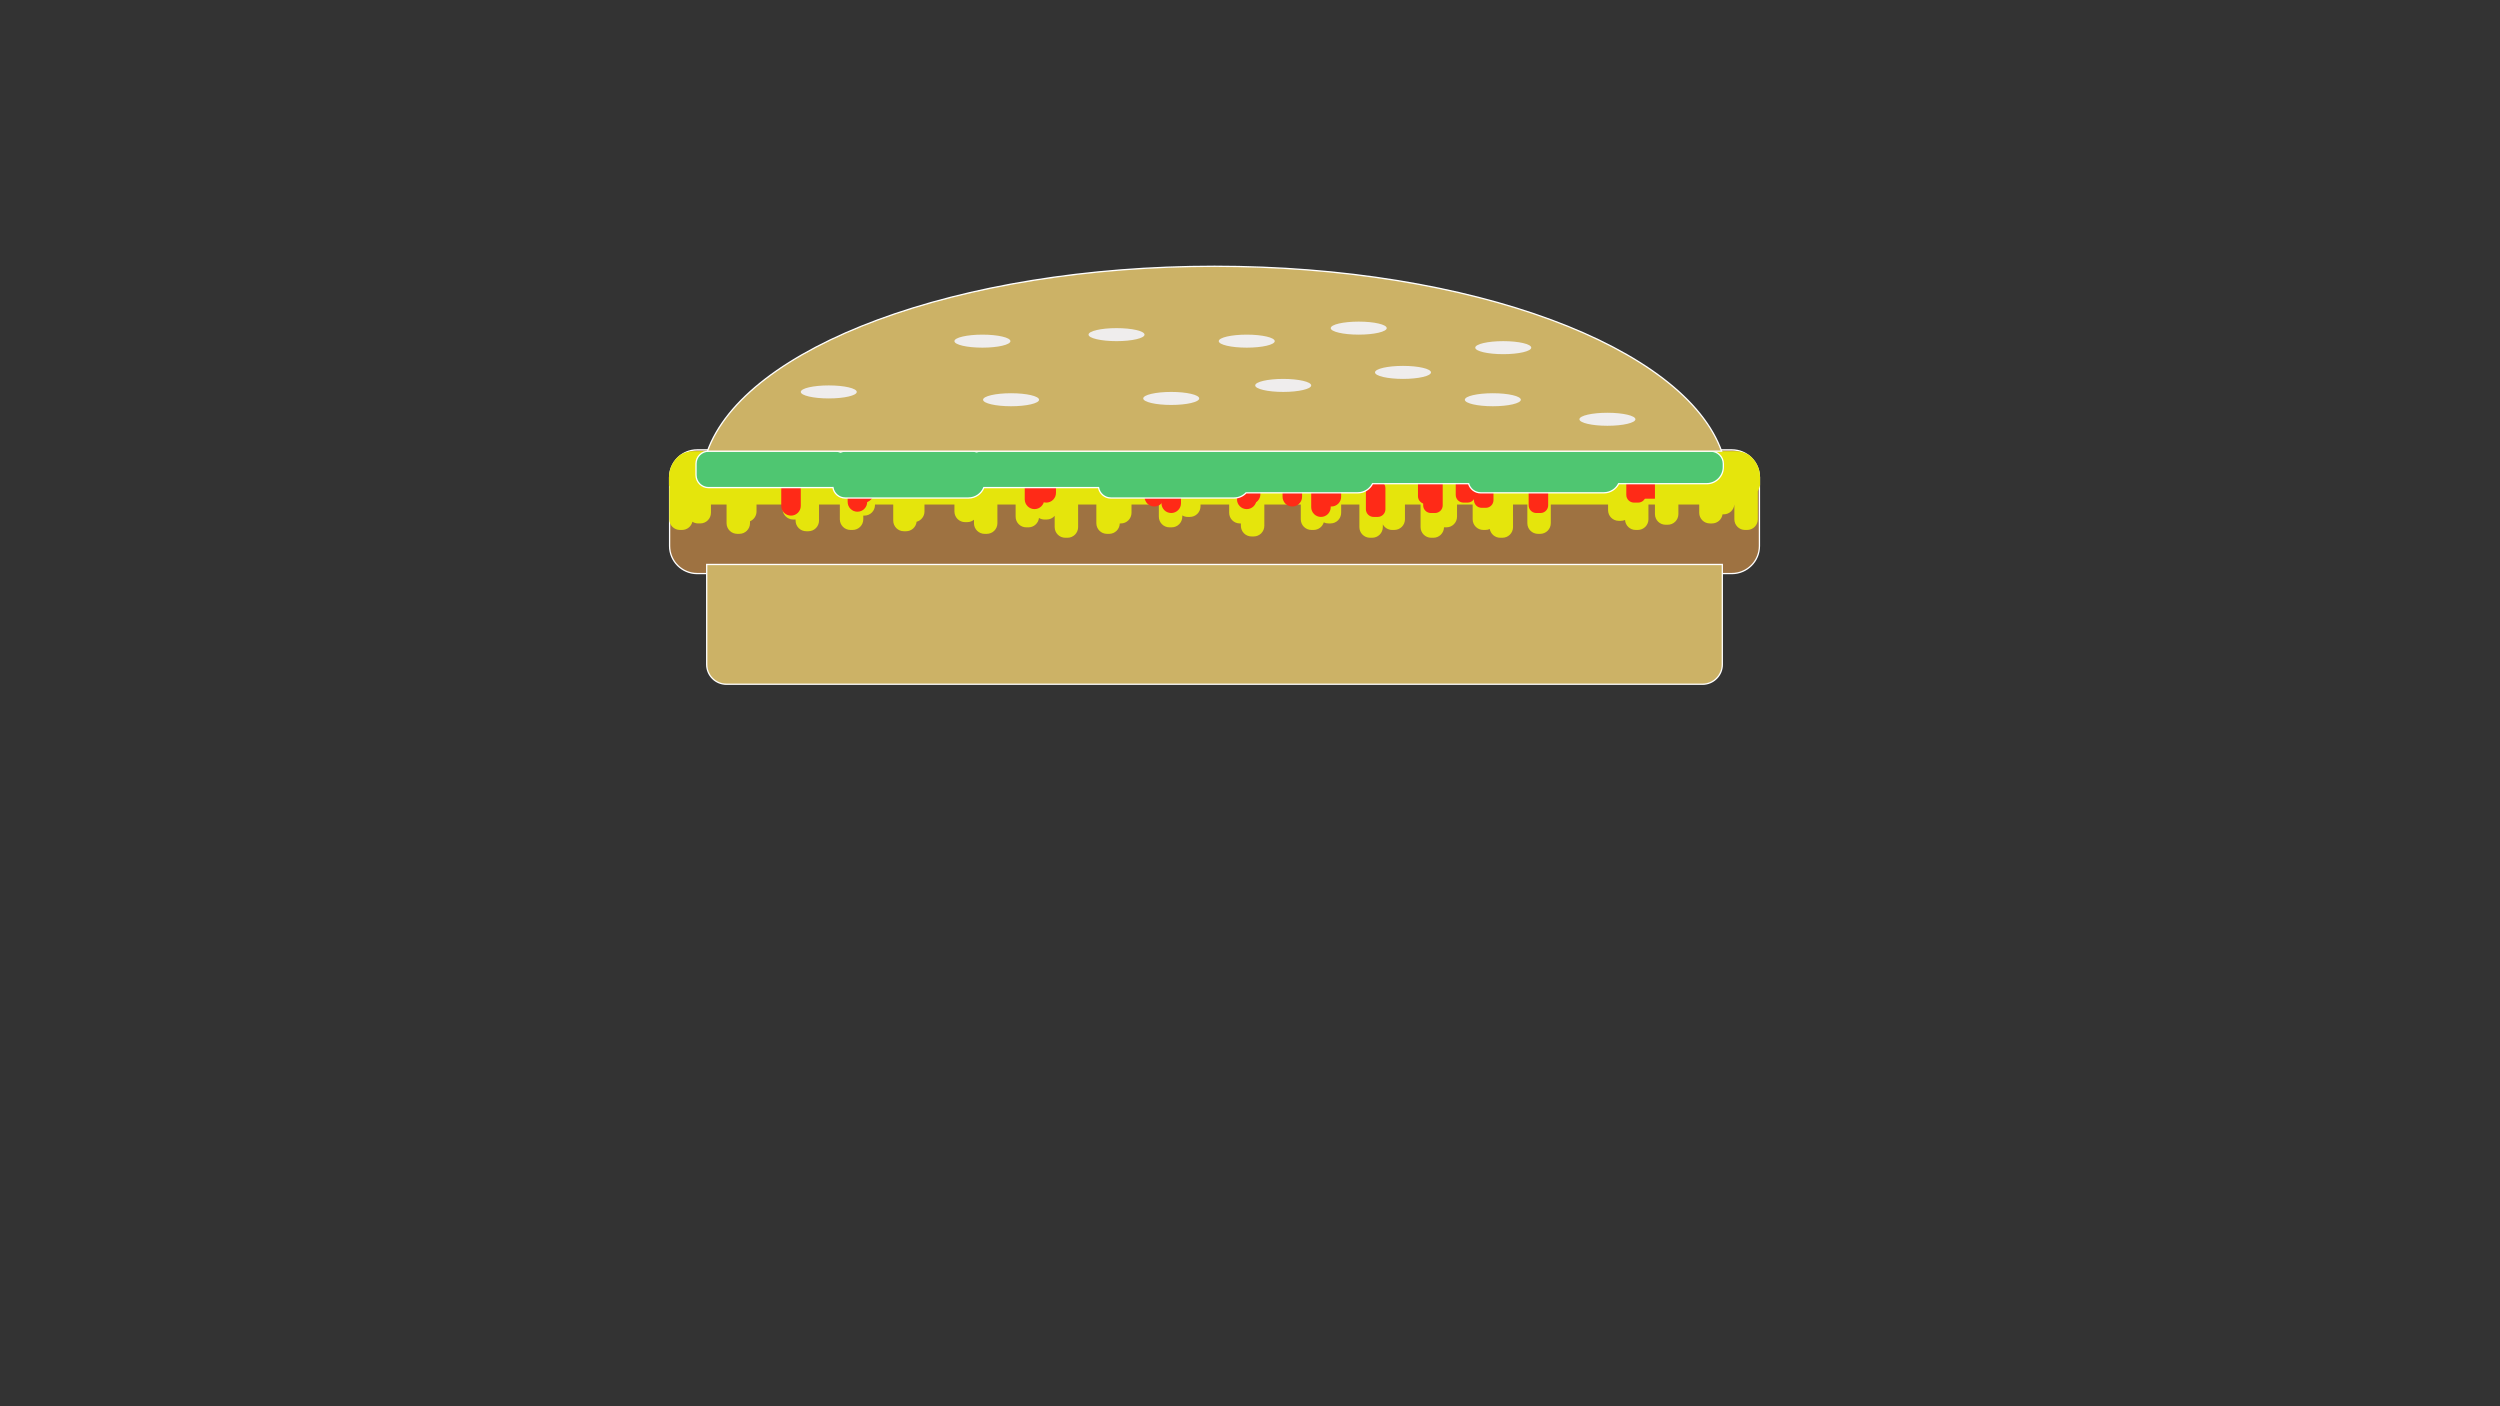 <?xml version="1.0" encoding="utf-8"?>
<!-- Generator: Adobe Illustrator 25.2.0, SVG Export Plug-In . SVG Version: 6.00 Build 0)  -->
<svg version="1.1" xmlns="http://www.w3.org/2000/svg" xmlns:xlink="http://www.w3.org/1999/xlink" x="0px" y="0px"
	 viewBox="0 0 1920 1080" enable-background="new 0 0 1920 1080" xml:space="preserve">
<rect x="0" y="0" width="1920" height="1080" fill="#333333" stroke="none"/>
<g id="patty">
	<g id="patty-1">
		<path fill="#9E7241" d="M535.44,440.5c-11.69,0-21.19-9.51-21.19-21.19v-52.62c0-11.69,9.51-21.19,21.19-21.19h794.62
			c11.68,0,21.19,9.51,21.19,21.19v52.62c0,11.69-9.51,21.19-21.19,21.19H535.44z"/>
		<path fill="#FFFFFF" d="M1330.06,346c11.41,0,20.69,9.28,20.69,20.69v52.62c0,11.41-9.28,20.69-20.69,20.69H535.44
			c-11.41,0-20.69-9.28-20.69-20.69v-52.62c0-11.41,9.28-20.69,20.69-20.69H1330.06 M1330.06,345H535.44
			c-11.98,0-21.69,9.71-21.69,21.69v52.62c0,11.98,9.71,21.69,21.69,21.69h794.62c11.98,0,21.69-9.71,21.69-21.69v-52.62
			C1351.75,354.71,1342.04,345,1330.06,345L1330.06,345z"/>
	</g>
</g>
<g id="cheese">
	<g id="cheese-1">
		<path fill="#E5E50C" d="M1351.75,366.69c0-7.07-3.39-13.35-8.62-17.31c-2.93-1.81-6.38-2.88-10.08-2.88h-800.6
			c-3.7,0-7.15,1.07-10.08,2.88c-5.24,3.96-8.62,10.24-8.62,17.31v5.9c0.1,0.44,0.23,0.88,0.36,1.31c-0.07,0.42-0.11,0.84-0.11,1.27
			v23.64c0,4.52,3.66,8.18,8.18,8.18h1.64c3.87,0,7.1-2.69,7.95-6.3c1.27,0.82,2.78,1.3,4.41,1.3h1.64c4.52,0,8.18-3.66,8.18-8.18
			v-6.32h12v14.32c0,4.52,3.66,8.18,8.18,8.18h1.64c4.52,0,8.18-3.66,8.18-8.18v-1.46c2.94-1.24,5-4.15,5-7.54v-5.32h20v3.32
			c0,4.52,3.66,8.18,8.18,8.18h1.64c0.06,0,0.12-0.01,0.18-0.01v0.83c0,4.52,3.66,8.18,8.18,8.18h1.64c4.52,0,8.18-3.66,8.18-8.18
			V387.5h16v11.32c0,4.52,3.66,8.18,8.18,8.18h1.64c4.52,0,8.18-3.66,8.18-8.18V396h0.82c4.52,0,8.18-3.66,8.18-8.18v-0.32h14v12.32
			c0,4.52,3.66,8.18,8.18,8.18h1.64c4.22,0,7.68-3.19,8.13-7.29c3.48-0.94,6.05-4.11,6.05-7.89v-5.32h23v5.32
			c0,4.52,3.66,8.18,8.18,8.18h1.64c1.97,0,3.77-0.69,5.18-1.85v2.67c0,4.52,3.66,8.18,8.18,8.18h1.64c4.52,0,8.18-3.66,8.18-8.18
			V387.5h14v9.32c0,4.52,3.66,8.18,8.18,8.18h1.64c4.18,0,7.63-3.14,8.11-7.2c1.24,0.75,2.69,1.2,4.24,1.2h1.64
			c2.47,0,4.68-1.1,6.18-2.83v8.65c0,4.52,3.66,8.18,8.18,8.18h1.64c4.52,0,8.18-3.66,8.18-8.18V387.5h14v14.32
			c0,4.52,3.66,8.18,8.18,8.18h1.64c4.46,0,8.07-3.57,8.17-8h0.83c4.52,0,8.18-3.66,8.18-8.18v-6.32h21v9.32
			c0,4.52,3.66,8.18,8.18,8.18h1.64c4.52,0,8.18-3.66,8.18-8.18v-0.98c1.22,0.73,2.65,1.16,4.18,1.16h1.64
			c4.52,0,8.18-3.66,8.18-8.18v-1.32h22v6.32c0,4.52,3.66,8.18,8.18,8.18H953v1.82c0,4.52,3.66,8.18,8.18,8.18h1.64
			c4.52,0,8.18-3.66,8.18-8.18V387.5h28v11.32c0,4.52,3.66,8.18,8.18,8.18h1.64c3.69,0,6.81-2.45,7.83-5.81
			c1.07,0.51,2.26,0.81,3.53,0.81h1.64c4.52,0,8.18-3.66,8.18-8.18v-6.32h14v17.32c0,4.52,3.66,8.18,8.18,8.18h1.64
			c4.52,0,8.18-3.66,8.18-8.18v-2.08c1.39,2.54,4.08,4.26,7.18,4.26h1.64c4.52,0,8.18-3.66,8.18-8.18V387.5h12v17.32
			c0,4.52,3.66,8.18,8.18,8.18h1.64c4.46,0,8.08-3.57,8.17-8.01c0.06,0,0.12,0.01,0.19,0.01h1.64c4.52,0,8.18-3.66,8.18-8.18v-9.32
			h12v11.32c0,4.52,3.66,8.18,8.18,8.18h1.64c1.18,0,2.3-0.26,3.32-0.71c0.69,3.81,4.03,6.71,8.04,6.71h1.64
			c4.52,0,8.18-3.66,8.18-8.18V387.5h11v14.32c0,4.52,3.66,8.18,8.18,8.18h1.64c4.52,0,8.18-3.66,8.18-8.18V387.5h44v4.32
			c0,4.52,3.66,8.18,8.18,8.18h1.64c1.14,0,2.22-0.23,3.21-0.65c0.27,4.27,3.81,7.65,8.15,7.65h1.64c4.52,0,8.18-3.66,8.18-8.18
			V387.5h5v7.32c0,4.52,3.66,8.18,8.18,8.18h1.64c4.52,0,8.18-3.66,8.18-8.18v-7.32h16v6.32c0,4.52,3.66,8.18,8.18,8.18h1.64
			c4.12,0,7.51-3.04,8.08-7h0.92c4.29,0,7.8-3.3,8.14-7.5h0.03v11.32c0,4.52,3.66,8.18,8.18,8.18h1.64c4.52,0,8.18-3.66,8.18-8.18
			v-21.54c0.77-1.46,1.37-3.03,1.75-4.68V366.69z"/>
		<path fill="none" d="M1333.05,347.5c3.35,0,6.64,0.94,9.51,2.71c5.2,3.95,8.19,9.96,8.19,16.49v5.79
			c-0.35,1.49-0.9,2.95-1.63,4.33l-0.12,0.22v0.25v21.54c0,3.96-3.22,7.18-7.18,7.18h-1.64c-3.96,0-7.18-3.22-7.18-7.18V387.5
			l-0.03-1h-1h-0.92l-0.08,0.92c-0.3,3.69-3.44,6.58-7.15,6.58h-0.92h-0.87l-0.12,0.86c-0.51,3.5-3.56,6.14-7.09,6.14h-1.64
			c-3.96,0-7.18-3.22-7.18-7.18v-6.32v-1h-1h-16h-1v1v7.32c0,3.96-3.22,7.18-7.18,7.18h-1.64c-3.96,0-7.18-3.22-7.18-7.18v-7.32v-1
			h-1h-5h-1v1v11.32c0,3.96-3.22,7.18-7.18,7.18h-1.64c-3.77,0-6.91-2.95-7.15-6.72l-0.09-1.41l-1.3,0.55
			c-0.89,0.38-1.84,0.57-2.81,0.57h-1.64c-3.96,0-7.18-3.22-7.18-7.18v-4.32v-1h-1h-44h-1v1v14.32c0,3.96-3.22,7.18-7.18,7.18h-1.64
			c-3.96,0-7.18-3.22-7.18-7.18V387.5v-1h-1h-11h-1v1v17.32c0,3.96-3.22,7.18-7.18,7.18h-1.64c-3.47,0-6.44-2.48-7.06-5.89
			l-0.23-1.25l-1.16,0.52c-0.93,0.41-1.91,0.62-2.91,0.62h-1.64c-3.96,0-7.18-3.22-7.18-7.18V387.5v-1h-1h-12h-1v1v9.32
			c0,3.96-3.22,7.18-7.18,7.18l-1.67,0c-0.04,0-0.09-0.01-0.13-0.01l-1-0.02l-0.02,1c-0.08,3.88-3.3,7.03-7.17,7.03h-1.64
			c-3.96,0-7.18-3.22-7.18-7.18V387.5v-1h-1h-12h-1v1v11.32c0,3.96-3.22,7.18-7.18,7.18h-1.64c-2.62,0-5.04-1.43-6.3-3.74
			l-1.88-3.43v3.91v2.08c0,3.96-3.22,7.18-7.18,7.18h-1.64c-3.96,0-7.18-3.22-7.18-7.18V387.5v-1h-1h-14h-1v1v6.32
			c0,3.96-3.22,7.18-7.18,7.18h-1.64c-1.07,0-2.11-0.24-3.1-0.71l-1.05-0.51l-0.34,1.12c-0.91,3-3.73,5.1-6.87,5.1h-1.64
			c-3.96,0-7.18-3.22-7.18-7.18V387.5v-1h-1h-28h-1v1v16.32c0,3.96-3.22,7.18-7.18,7.18h-1.64c-3.96,0-7.18-3.22-7.18-7.18V402v-1
			h-1h-0.82c-3.96,0-7.18-3.22-7.18-7.18v-6.32v-1h-1h-22h-1v1v1.32c0,3.96-3.22,7.18-7.18,7.18h-1.64c-1.28,0-2.55-0.35-3.67-1.02
			l-1.51-0.9v1.76v0.98c0,3.96-3.22,7.18-7.18,7.18h-1.64c-3.96,0-7.18-3.22-7.18-7.18v-9.32v-1h-1h-21h-1v1v6.32
			c0,3.96-3.22,7.18-7.18,7.18h-0.83h-0.98l-0.02,0.98c-0.08,3.87-3.3,7.02-7.17,7.02h-1.64c-3.96,0-7.18-3.22-7.18-7.18V387.5v-1
			h-1h-14h-1v1v17.32c0,3.96-3.22,7.18-7.18,7.18h-1.64c-3.96,0-7.18-3.22-7.18-7.18v-8.65v-2.68l-1.76,2.03
			c-1.37,1.58-3.34,2.49-5.42,2.49h-1.64c-1.31,0-2.59-0.36-3.72-1.05l-1.33-0.81l-0.19,1.54c-0.43,3.6-3.49,6.32-7.12,6.32h-1.64
			c-3.96,0-7.18-3.22-7.18-7.18v-9.32v-1h-1h-14h-1v1v14.32c0,3.96-3.22,7.18-7.18,7.18h-1.64c-3.96,0-7.18-3.22-7.18-7.18v-2.67
			v-2.11l-1.63,1.34c-1.28,1.05-2.89,1.62-4.54,1.62h-1.64c-3.96,0-7.18-3.22-7.18-7.18v-5.32v-1h-1h-23h-1v1v5.32
			c0,3.23-2.18,6.08-5.31,6.92l-0.66,0.18l-0.07,0.68c-0.39,3.65-3.46,6.4-7.13,6.4h-1.64c-3.96,0-7.18-3.22-7.18-7.18V387.5v-1h-1
			h-14h-1v1v0.32c0,3.96-3.22,7.18-7.18,7.18H663h-1v1v2.82c0,3.96-3.22,7.18-7.18,7.18h-1.64c-3.96,0-7.18-3.22-7.18-7.18V387.5v-1
			h-1h-16h-1v1v12.32c0,3.96-3.22,7.18-7.18,7.18h-1.64c-3.96,0-7.18-3.22-7.18-7.18v-0.83v-1.02l-1.02,0.02
			c-0.04,0-0.09,0-0.16,0.01h-1.64c-3.96,0-7.18-3.22-7.18-7.18v-3.32v-1h-1h-20h-1v1v5.32c0,2.89-1.72,5.49-4.39,6.62L575,399.7
			v0.66v1.46c0,3.96-3.22,7.18-7.18,7.18h-1.64c-3.96,0-7.18-3.22-7.18-7.18V387.5v-1h-1h-12h-1v1v6.32c0,3.96-3.22,7.18-7.18,7.18
			h-1.64c-1.37,0-2.71-0.39-3.87-1.14l-1.19-0.76l-0.32,1.37c-0.77,3.25-3.64,5.52-6.98,5.52h-1.64c-3.96,0-7.18-3.22-7.18-7.18
			v-23.64c0-0.34,0.03-0.7,0.1-1.12l0.04-0.23l-0.07-0.22c-0.1-0.34-0.22-0.73-0.32-1.13v-5.79c0-6.53,2.98-12.53,8.19-16.49
			c2.88-1.77,6.17-2.71,9.51-2.71H1333.05 M1333.05,346.5h-800.6c-3.7,0-7.15,1.07-10.08,2.88c-5.24,3.96-8.62,10.24-8.62,17.31v5.9
			c0.1,0.44,0.23,0.88,0.36,1.31c-0.07,0.42-0.11,0.84-0.11,1.27v23.64c0,4.52,3.66,8.18,8.18,8.18h1.64c3.87,0,7.1-2.69,7.95-6.3
			c1.27,0.82,2.78,1.3,4.41,1.3h1.64c4.52,0,8.18-3.66,8.18-8.18v-6.32h12v14.32c0,4.52,3.66,8.18,8.18,8.18h1.64
			c4.52,0,8.18-3.66,8.18-8.18v-1.46c2.94-1.24,5-4.15,5-7.54v-5.32h20v3.32c0,4.52,3.66,8.18,8.18,8.18h1.64
			c0.06,0,0.12-0.01,0.18-0.01v0.83c0,4.52,3.66,8.18,8.18,8.18h1.64c4.52,0,8.18-3.66,8.18-8.18V387.5h16v11.32
			c0,4.52,3.66,8.18,8.18,8.18h1.64c4.52,0,8.18-3.66,8.18-8.18V396h0.82c4.52,0,8.18-3.66,8.18-8.18v-0.32h14v12.32
			c0,4.52,3.66,8.18,8.18,8.18h1.64c4.22,0,7.68-3.19,8.13-7.29c3.48-0.94,6.05-4.11,6.05-7.89v-5.32h23v5.32
			c0,4.52,3.66,8.18,8.18,8.18h1.64c1.97,0,3.77-0.69,5.18-1.85v2.67c0,4.52,3.66,8.18,8.18,8.18h1.64c4.52,0,8.18-3.66,8.18-8.18
			V387.5h14v9.32c0,4.52,3.66,8.18,8.18,8.18h1.64c4.18,0,7.63-3.14,8.11-7.2c1.24,0.75,2.69,1.2,4.24,1.2h1.64
			c2.47,0,4.68-1.1,6.18-2.83v8.65c0,4.52,3.66,8.18,8.18,8.18h1.64c4.52,0,8.18-3.66,8.18-8.18V387.5h14v14.32
			c0,4.52,3.66,8.18,8.18,8.18h1.64c4.46,0,8.07-3.57,8.17-8h0.83c4.52,0,8.18-3.66,8.18-8.18v-6.32h21v9.32
			c0,4.52,3.66,8.18,8.18,8.18h1.64c4.52,0,8.18-3.66,8.18-8.18v-0.98c1.22,0.73,2.65,1.16,4.18,1.16h1.64
			c4.52,0,8.18-3.66,8.18-8.18v-1.32h22v6.32c0,4.52,3.66,8.18,8.18,8.18H953v1.82c0,4.52,3.66,8.18,8.18,8.18h1.64
			c4.52,0,8.18-3.66,8.18-8.18V387.5h28v11.32c0,4.52,3.66,8.18,8.18,8.18h1.64c3.69,0,6.81-2.45,7.83-5.81
			c1.07,0.51,2.26,0.81,3.53,0.81h1.64c4.52,0,8.18-3.66,8.18-8.18v-6.32h14v17.32c0,4.52,3.66,8.18,8.18,8.18h1.64
			c4.52,0,8.18-3.66,8.18-8.18v-2.08c1.39,2.54,4.08,4.26,7.18,4.26h1.64c4.52,0,8.18-3.66,8.18-8.18V387.5h12v17.32
			c0,4.52,3.66,8.18,8.18,8.18h1.64c4.46,0,8.08-3.57,8.17-8.01c0.06,0,0.12,0.01,0.19,0.01h1.64c4.52,0,8.18-3.66,8.18-8.18v-9.32
			h12v11.32c0,4.52,3.66,8.18,8.18,8.18h1.64c1.18,0,2.3-0.26,3.32-0.71c0.69,3.81,4.03,6.71,8.04,6.71h1.64
			c4.52,0,8.18-3.66,8.18-8.18V387.5h11v14.32c0,4.52,3.66,8.18,8.18,8.18h1.64c4.52,0,8.18-3.66,8.18-8.18V387.5h44v4.32
			c0,4.52,3.66,8.18,8.18,8.18h1.64c1.14,0,2.22-0.23,3.21-0.65c0.27,4.27,3.81,7.65,8.15,7.65h1.64c4.52,0,8.18-3.66,8.18-8.18
			V387.5h5v7.32c0,4.52,3.66,8.18,8.18,8.18h1.64c4.52,0,8.18-3.66,8.18-8.18v-7.32h16v6.32c0,4.52,3.66,8.18,8.18,8.18h1.64
			c4.12,0,7.51-3.04,8.08-7h0.92c4.29,0,7.8-3.3,8.14-7.5h0.03v11.32c0,4.52,3.66,8.18,8.18,8.18h1.64c4.52,0,8.18-3.66,8.18-8.18
			v-21.54c0.77-1.46,1.37-3.03,1.75-4.68v-5.9c0-7.07-3.39-13.35-8.62-17.31C1340.19,347.57,1336.75,346.5,1333.05,346.5
			L1333.05,346.5z"/>
	</g>
</g>
<g id="ketchup">
	<path id="ketchup-seg_19_" fill="#FF2A17" d="M886.5,389L886.5,389c-4.14,0-7.5-3.36-7.5-7.5v-13c0-4.14,3.36-7.5,7.5-7.5l0,0
		c4.14,0,7.5,3.36,7.5,7.5v13C894,385.64,890.64,389,886.5,389z"/>
	<path id="ketchup-seg_18_" fill="#FF2A17" d="M794.5,391L794.5,391c-4.14,0-7.5-3.36-7.5-7.5v-13c0-4.14,3.36-7.5,7.5-7.5l0,0
		c4.14,0,7.5,3.36,7.5,7.5v13C802,387.64,798.64,391,794.5,391z"/>
	<path id="ketchup-seg_17_" fill="#FF2A17" d="M663.5,386L663.5,386c-4.14,0-7.5-3.36-7.5-7.5v-13c0-4.14,3.36-7.5,7.5-7.5l0,0
		c4.14,0,7.5,3.36,7.5,7.5v13C671,382.64,667.64,386,663.5,386z"/>
	<path id="ketchup-seg_16_" fill="#FF2A17" d="M1183.09,394h-3.18c-3.26,0-5.91-2.65-5.91-5.91v-16.18c0-3.26,2.65-5.91,5.91-5.91
		h3.18c3.26,0,5.91,2.65,5.91,5.91v16.18C1189,391.35,1186.35,394,1183.09,394z"/>
	<path id="ketchup-seg_15_" fill="#FF2A17" d="M607.5,396L607.5,396c-4.14,0-7.5-3.36-7.5-7.5v-13c0-4.14,3.36-7.5,7.5-7.5l0,0
		c4.14,0,7.5,3.36,7.5,7.5v13C615,392.64,611.64,396,607.5,396z"/>
	<path id="ketchup-seg_14_" fill="#FF2A17" d="M658.5,393L658.5,393c-4.14,0-7.5-3.36-7.5-7.5v-13c0-4.14,3.36-7.5,7.5-7.5l0,0
		c4.14,0,7.5,3.36,7.5,7.5v13C666,389.64,662.64,393,658.5,393z"/>
	<path id="ketchup-seg_13_" fill="#FF2A17" d="M803.5,386L803.5,386c-4.14,0-7.5-3.36-7.5-7.5v-13c0-4.14,3.36-7.5,7.5-7.5l0,0
		c4.14,0,7.5,3.36,7.5,7.5v13C811,382.64,807.64,386,803.5,386z"/>
	<path id="ketchup-seg_12_" fill="#FF2A17" d="M899.5,394L899.5,394c-4.14,0-7.5-3.36-7.5-7.5v-13c0-4.14,3.36-7.5,7.5-7.5l0,0
		c4.14,0,7.5,3.36,7.5,7.5v13C907,390.64,903.64,394,899.5,394z"/>
	<path id="ketchup-seg_11_" fill="#FF2A17" d="M960.5,387L960.5,387c-4.14,0-7.5-3.36-7.5-7.5v-13c0-4.14,3.36-7.5,7.5-7.5l0,0
		c4.14,0,7.5,3.36,7.5,7.5v13C968,383.64,964.64,387,960.5,387z"/>
	<path id="ketchup-seg_10_" fill="#FF2A17" d="M957.5,391L957.5,391c-4.14,0-7.5-3.36-7.5-7.5v-13c0-4.14,3.36-7.5,7.5-7.5l0,0
		c4.14,0,7.5,3.36,7.5,7.5v13C965,387.64,961.64,391,957.5,391z"/>
	<path id="ketchup-seg_9_" fill="#FF2A17" d="M992.5,389L992.5,389c-4.14,0-7.5-3.36-7.5-7.5v-13c0-4.14,3.36-7.5,7.5-7.5l0,0
		c4.14,0,7.5,3.36,7.5,7.5v13C1000,385.64,996.64,389,992.5,389z"/>
	<path id="ketchup-seg_8_" fill="#FF2A17" d="M1022.5,389L1022.5,389c-4.14,0-7.5-3.36-7.5-7.5v-13c0-4.14,3.36-7.5,7.5-7.5l0,0
		c4.14,0,7.5,3.36,7.5,7.5v13C1030,385.64,1026.64,389,1022.5,389z"/>
	<path id="ketchup-seg_7_" fill="#FF2A17" d="M1014.5,397L1014.5,397c-4.14,0-7.5-3.36-7.5-7.5v-13c0-4.14,3.36-7.5,7.5-7.5l0,0
		c4.14,0,7.5,3.36,7.5,7.5v13C1022,393.64,1018.64,397,1014.5,397z"/>
	<path id="ketchup-seg_6_" fill="#FF2A17" d="M1058.09,397h-3.18c-3.26,0-5.91-2.65-5.91-5.91v-16.18c0-3.26,2.65-5.91,5.91-5.91
		h3.18c3.26,0,5.91,2.65,5.91,5.91v16.18C1064,394.35,1061.35,397,1058.09,397z"/>
	<path id="ketchup-seg_5_" fill="#FF2A17" d="M1098.09,387h-3.18c-3.26,0-5.91-2.65-5.91-5.91v-16.18c0-3.26,2.65-5.91,5.91-5.91
		h3.18c3.26,0,5.91,2.65,5.91,5.91v16.18C1104,384.35,1101.35,387,1098.09,387z"/>
	<path id="ketchup-seg_4_" fill="#FF2A17" d="M1102.09,394h-3.18c-3.26,0-5.91-2.65-5.91-5.91v-16.18c0-3.26,2.65-5.91,5.91-5.91
		h3.18c3.26,0,5.91,2.65,5.91,5.91v16.18C1108,391.35,1105.35,394,1102.09,394z"/>
	<path id="ketchup-seg_3_" fill="#FF2A17" d="M1127.09,386h-3.18c-3.26,0-5.91-2.65-5.91-5.91v-16.18c0-3.26,2.65-5.91,5.91-5.91
		h3.18c3.26,0,5.91,2.65,5.91,5.91v16.18C1133,383.35,1130.35,386,1127.09,386z"/>
	<path id="ketchup-seg_2_" fill="#FF2A17" d="M1141.09,390h-3.18c-3.26,0-5.91-2.65-5.91-5.91v-16.18c0-3.26,2.65-5.91,5.91-5.91
		h3.18c3.26,0,5.91,2.65,5.91,5.91v16.18C1147,387.35,1144.35,390,1141.09,390z"/>
	<path id="ketchup-seg_1_" fill="#FF2A17" d="M1258.09,386h-3.18c-3.26,0-5.91-2.65-5.91-5.91v-16.18c0-3.26,2.65-5.91,5.91-5.91
		h3.18c3.26,0,5.91,2.65,5.91,5.91v16.18C1264,383.35,1261.35,386,1258.09,386z"/>
	<rect id="ketchup-seg" x="1256" y="355" fill="#FF2A17" width="15" height="28"/>
</g>
<g id="lettuce_1_">
	<path id="lettuce-1" fill="#4FC671" stroke="#FFFFFF" stroke-miterlimit="10" d="M1313.86,346.5h-79h-18.71h-76.29h-2.71h-91.29
		h-3.71h-91.29h-2.71h-95c-0.39,0-0.77,0.03-1.14,0.07c-0.38-0.04-0.76-0.07-1.14-0.07h-97.71c-1.1,0-2.16,0.19-3.14,0.53
		c-0.99-0.34-2.04-0.53-3.14-0.53h-97.71c-1.29,0-2.52,0.26-3.64,0.72c-1.12-0.46-2.35-0.72-3.64-0.72h-97.71
		c-5.33,0-9.64,4.32-9.64,9.64v8.71c0,5.33,4.32,9.64,9.64,9.64h94.57c0.31,0,0.62-0.02,0.93-0.05c0.76,4.56,4.72,8.05,9.5,8.05
		h94.57c5.37,0,9.96-3.31,11.85-8h88.08c0.78,4.54,4.73,8,9.49,8h94.57c3.65,0,6.94-1.54,9.27-4h85.73c4.98,0,9.28-2.85,11.39-7
		h73.77c1.15,4.04,4.86,7,9.27,7h94.57c4.98,0,9.28-2.85,11.39-7h67.61c7.06,0,12.79-5.72,12.79-12.79v-2.57
		C1323.5,350.82,1319.18,346.5,1313.86,346.5z"/>
</g>
<g id="bun">
	<g id="bun-top">
		<path fill="#CCB266" d="M543.3,346.5c14.05-39,60.51-74.8,130.95-100.88C745.9,219.1,837.7,204.5,932.75,204.5
			c95.05,0,186.85,14.6,258.5,41.12c70.44,26.07,116.91,61.88,130.95,100.88H543.3z"/>
		<path fill="#FFFFFF" d="M932.75,205c94.99,0,186.73,14.59,258.32,41.09c69.9,25.87,116.13,61.31,130.41,99.91H544.02
			c14.28-38.6,60.51-74.04,130.41-99.91C746.02,219.59,837.76,205,932.75,205 M932.75,204c-197.93,0-361.8,62.07-390.16,143h780.31
			C1294.55,266.07,1130.68,204,932.75,204L932.75,204z"/>
	</g>
	<g id="bun-bottom">
		<path fill="#CCB266" d="M557.9,525.5c-8.36,0-15.15-6.8-15.15-15.15V433.5h780v76.81c0,8.38-6.82,15.19-15.19,15.19H557.9z"/>
		<path fill="#FFFFFF" d="M1322.25,434v76.31c0,8.1-6.59,14.69-14.69,14.69H557.9c-8.08,0-14.65-6.57-14.65-14.65V434H1322.25
			 M1323.25,433h-781v77.35c0,8.65,7.01,15.65,15.65,15.65h749.65c8.67,0,15.69-7.03,15.69-15.69V433L1323.25,433z"/>
	</g>
</g>
<g id="seeds">
	<ellipse id="seed_11_" fill="#EFEDED" cx="636.5" cy="301" rx="21.5" ry="5"/>
	<ellipse id="seed_10_" fill="#EFEDED" cx="754.5" cy="262" rx="21.5" ry="5"/>
	<ellipse id="seed_9_" fill="#EFEDED" cx="857.5" cy="257" rx="21.5" ry="5"/>
	<ellipse id="seed_8_" fill="#EFEDED" cx="1154.5" cy="267" rx="21.5" ry="5"/>
	<ellipse id="seed_7_" fill="#EFEDED" cx="1077.5" cy="286" rx="21.5" ry="5"/>
	<ellipse id="seed_6_" fill="#EFEDED" cx="1043.5" cy="252" rx="21.5" ry="5"/>
	<ellipse id="seed_5_" fill="#EFEDED" cx="1234.5" cy="322" rx="21.5" ry="5"/>
	<ellipse id="seed_4_" fill="#EFEDED" cx="985.5" cy="296" rx="21.5" ry="5"/>
	<ellipse id="seed_3_" fill="#EFEDED" cx="957.5" cy="262" rx="21.5" ry="5"/>
	<ellipse id="seed_2_" fill="#EFEDED" cx="1146.5" cy="307" rx="21.5" ry="5"/>
	<ellipse id="seed_1_" fill="#EFEDED" cx="899.5" cy="306" rx="21.5" ry="5"/>
	<ellipse id="seed" fill="#EFEDED" cx="776.5" cy="307" rx="21.5" ry="5"/>
</g>
</svg>

